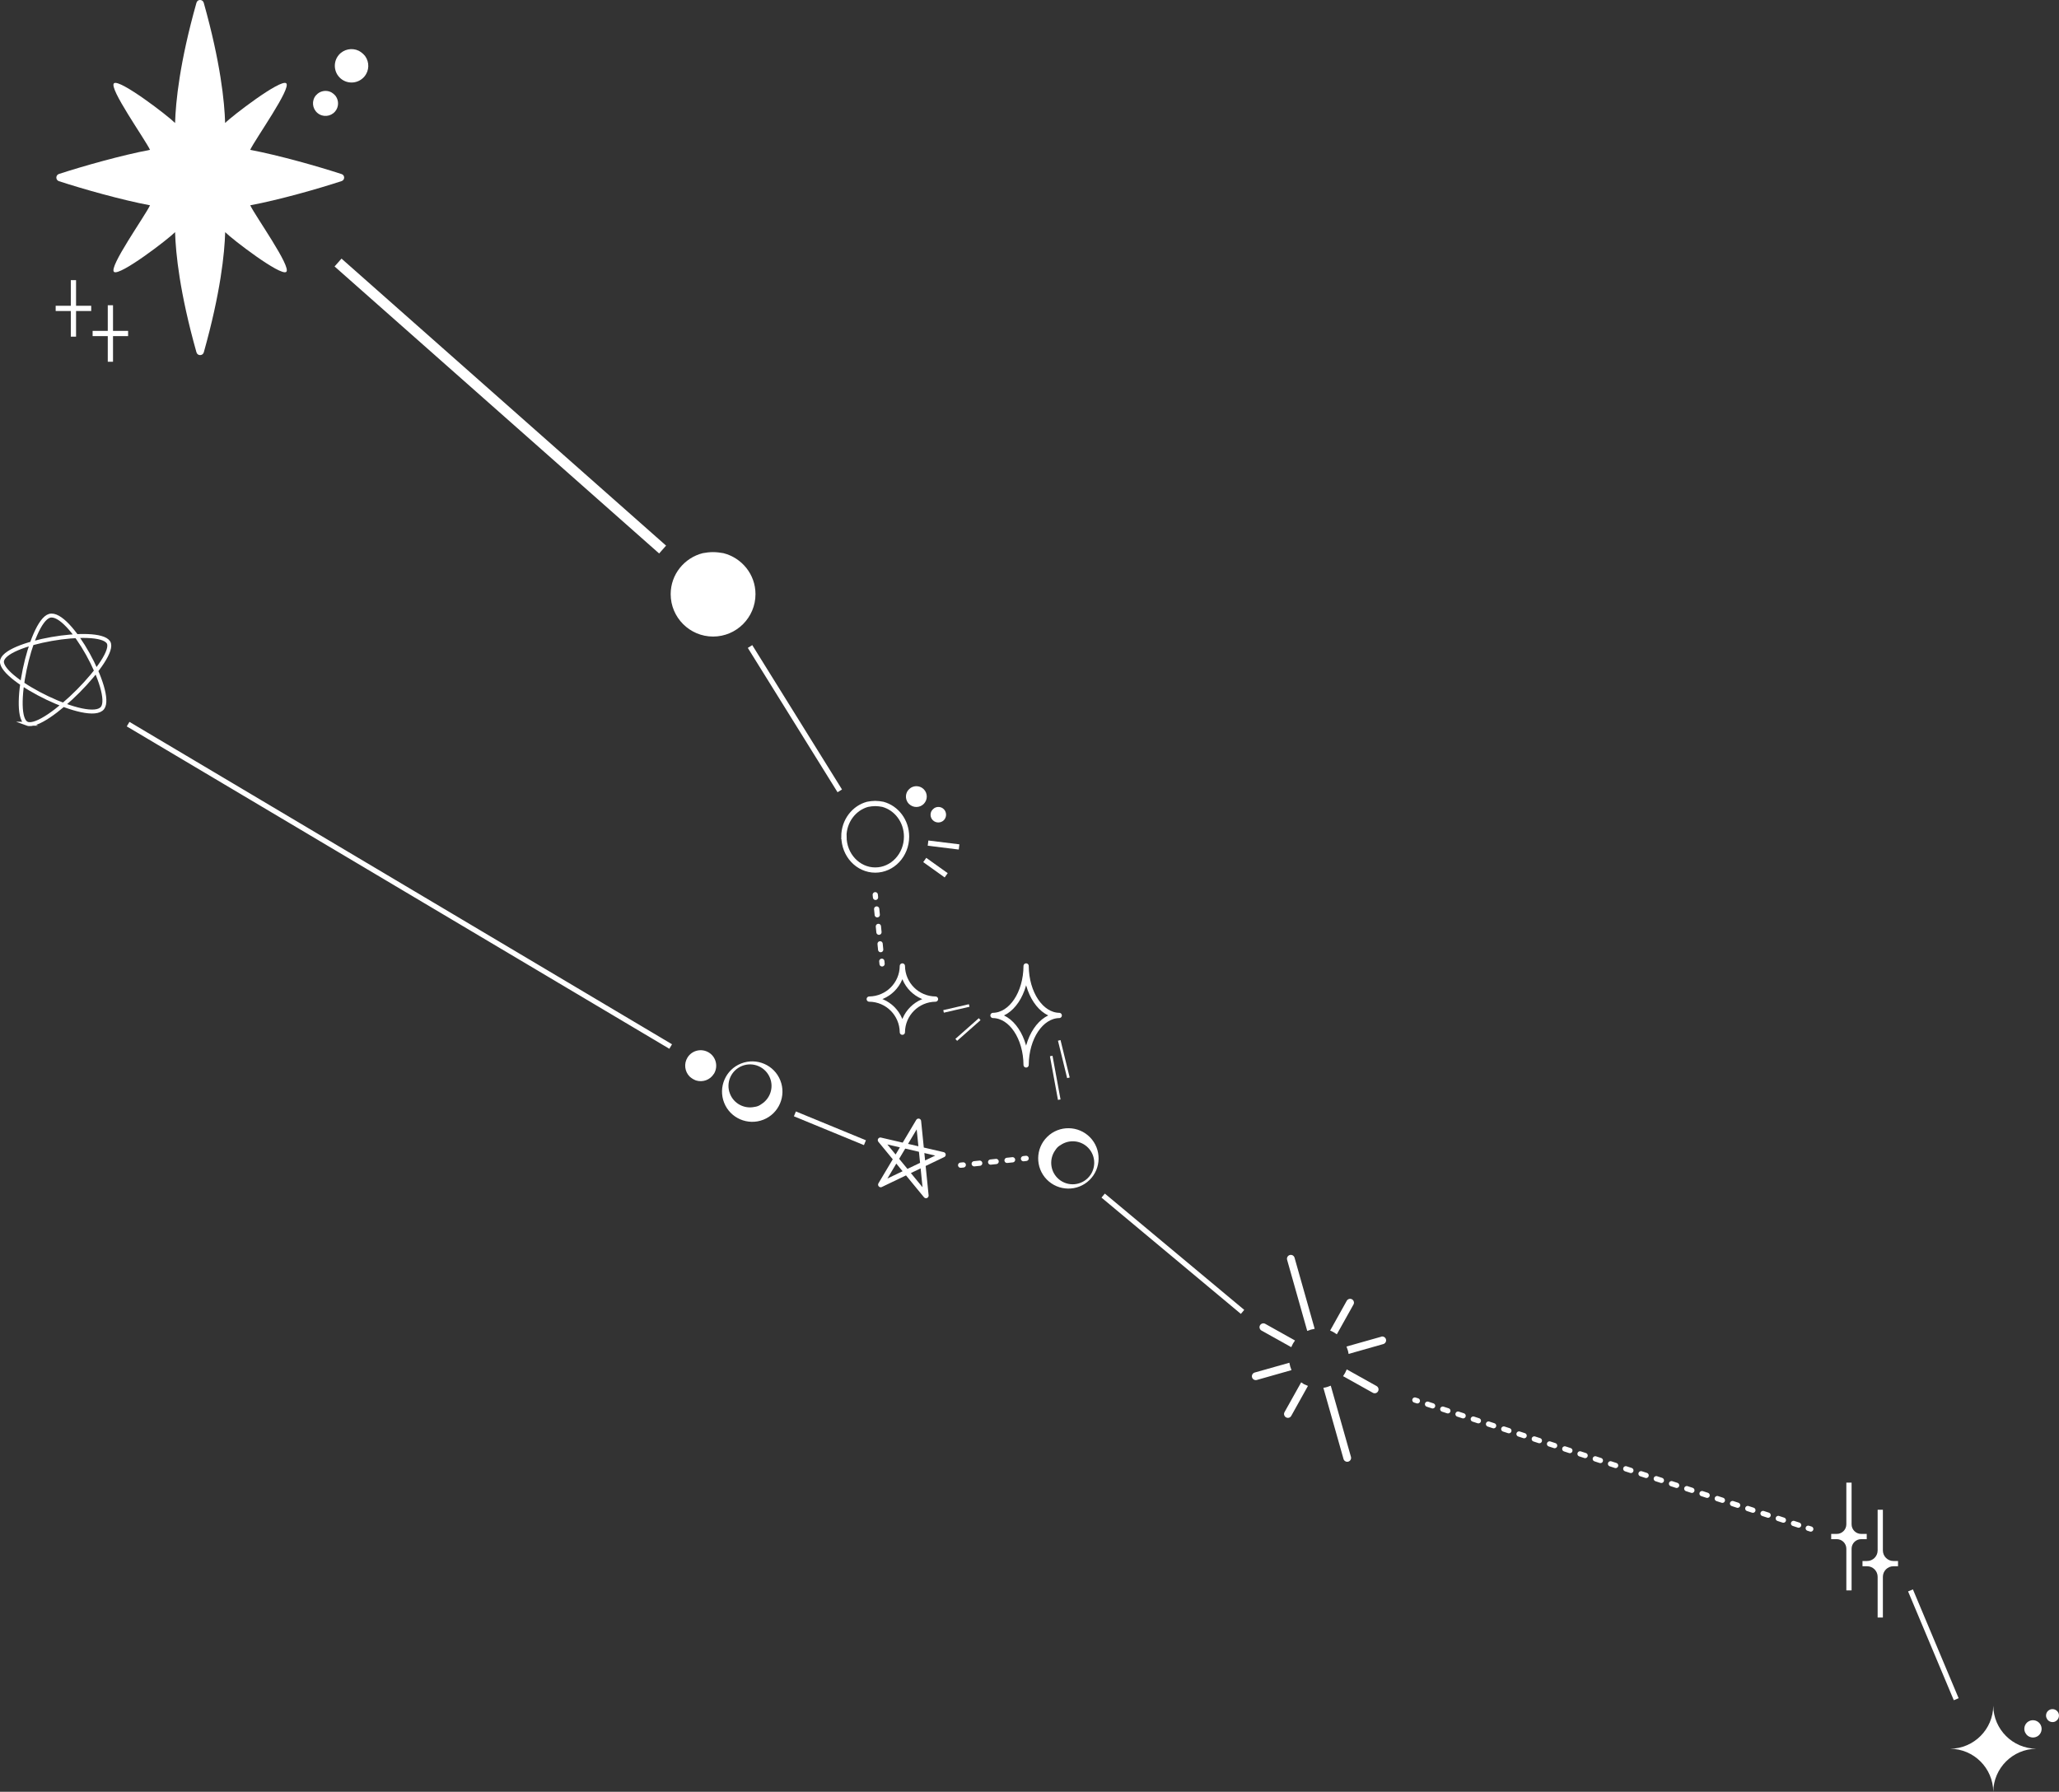 <?xml version="1.0" encoding="UTF-8"?>
<svg id="_레이어_2" data-name="레이어 2" xmlns="http://www.w3.org/2000/svg" viewBox="0 0 392.81 341.86">
  <rect x="0" y="0" width="392.81" height="341.86" fill="#333333" stroke="none"/>
  <defs>
    <style>
      .cls-1 {
        stroke-dasharray: 0 0 1.02 2.04;
      }

      .cls-1, .cls-2, .cls-3, .cls-4, .cls-5, .cls-6, .cls-7, .cls-8, .cls-9 {
        fill: none;
        stroke: #fff;
      }

      .cls-1, .cls-3, .cls-4, .cls-5, .cls-6, .cls-7, .cls-8, .cls-9 {
        stroke-miterlimit: 10;
      }

      .cls-1, .cls-3, .cls-5, .cls-8 {
        stroke-linecap: round;
      }

      .cls-2 {
        stroke-linejoin: round;
      }

      .cls-4 {
        stroke-width: .75px;
      }

      .cls-5 {
        stroke-dasharray: 0 0 1.11 2.23;
      }

      .cls-6 {
        stroke-width: 2px;
      }

      .cls-8 {
        stroke-dasharray: 0 0 1.05 2.1;
      }

      .cls-10 {
        fill: #fff;
        stroke-width: 0px;
      }

      .cls-9 {
        stroke-width: .5px;
      }
    </style>
  </defs>
  <g id="_레이어_2-2" data-name="레이어 2">
    <g>
      <path class="cls-10" d="m388.48,333.65c-4.51-.05-8.16-3.69-8.21-8.21h0s0,0,0,0c-.05,4.51-3.69,8.16-8.21,8.21h0s0,0,0,0c4.51.05,8.16,3.69,8.21,8.21h0s0,0,0,0c.05-4.51,3.69-8.16,8.21-8.21h0s0,0,0,0Z"/>
      <path class="cls-2" d="m178.47,190.62c-3.48-.03-6.28-2.84-6.32-6.32h0s0,0,0,0c-.03,3.48-2.84,6.28-6.32,6.32h0s0,0,0,0c3.48.03,6.28,2.84,6.32,6.32h0s0,0,0,0c.03-3.48,2.84-6.28,6.32-6.32h0s0,0,0,0Z"/>
      <path class="cls-2" d="m202.08,193.74c-3.48-.05-6.28-4.25-6.32-9.44h0s0,0,0,0c-.03,5.19-2.84,9.39-6.32,9.44h0s0,0,0,0c3.48.05,6.28,4.25,6.32,9.44h0s0,0,0,0c.03-5.19,2.84-9.39,6.32-9.44h0s0,0,0,0Z"/>
      <path class="cls-10" d="m64.62,10.5c-1.13,1.35-.95,3.37.4,4.5s3.37.95,4.5-.4c.96-1.14.97-2.76.13-3.91-.17-.2-.34-.39-.55-.56s-.42-.31-.65-.44c-1.28-.62-2.87-.33-3.83.81Z"/>
      <path class="cls-10" d="m127.95,113.36c0,4.46,3.63,8.09,8.09,8.09s8.09-3.63,8.09-8.09c0-3.78-2.61-6.93-6.12-7.82-.64-.11-1.3-.2-1.97-.2s-1.33.08-1.97.2c-3.51.89-6.12,4.04-6.12,7.82Z"/>
      <path class="cls-7" d="m161.01,159.62c0,3.52,2.68,6.38,5.97,6.38s5.97-2.86,5.97-6.38c0-2.98-1.93-5.46-4.52-6.16-.47-.09-.96-.16-1.46-.16s-.98.07-1.46.16c-2.59.7-4.52,3.19-4.52,6.16Z"/>
      <path class="cls-10" d="m60.27,18.19c-.85,1.01-.71,2.52.3,3.37s2.52.71,3.37-.3c.72-.86.72-2.07.1-2.93-.12-.15-.26-.29-.41-.42s-.32-.23-.48-.33c-.96-.46-2.15-.25-2.87.61Z"/>
      <path class="cls-10" d="m173.42,153.39c.78.77,2.04.77,2.81-.01s.77-2.04-.01-2.81c-.66-.65-1.66-.74-2.42-.29-.13.09-.26.19-.38.31s-.22.25-.31.38c-.45.76-.35,1.76.3,2.42Z"/>
      <path class="cls-10" d="m177.96,156.49c.58.58,1.53.57,2.1,0s.57-1.53,0-2.1c-.49-.49-1.24-.56-1.81-.21-.1.07-.19.14-.28.23s-.16.18-.23.28c-.34.57-.27,1.32.23,1.81Z"/>
      <path class="cls-10" d="m388.64,331.31c.8-.44,1.09-1.45.65-2.25s-1.45-1.09-2.25-.65c-.67.37-.98,1.15-.79,1.87.04.13.09.25.16.37s.15.23.23.33c.5.54,1.33.69,2,.32Z"/>
      <path class="cls-10" d="m392.17,328.4c.6-.33.81-1.09.48-1.68s-1.09-.81-1.68-.48c-.51.28-.73.86-.59,1.4.03.09.07.19.12.28s.11.17.17.25c.38.4.99.52,1.5.24Z"/>
      <path class="cls-10" d="m136.19,204.9c.86-1.39.44-3.22-.95-4.08s-3.22-.44-4.08.95c-.73,1.17-.53,2.66.39,3.61.18.16.36.31.57.44s.43.23.65.32c1.26.4,2.68-.07,3.41-1.25Z"/>
      <path class="cls-10" d="m145.64,213.63c2.96-1.17,4.4-4.53,3.23-7.49-1.17-2.96-4.53-4.4-7.49-3.23-2.96,1.17-4.4,4.53-3.23,7.49s4.53,4.4,7.49,3.23Zm-4.07-10.26c2.11-.84,4.49.19,5.33,2.3.75,1.88,0,3.97-1.66,5-.19.14-.4.27-.63.36s-.47.14-.71.17c-1.91.39-3.89-.62-4.63-2.5-.84-2.11.19-4.49,2.3-5.33Z"/>
      <path class="cls-10" d="m199.8,216.89c-2.28,2.22-2.32,5.88-.1,8.15s5.88,2.32,8.15.1c2.28-2.22,2.32-5.88.1-8.15s-5.88-2.32-8.15-.1Zm7.71,7.9c-1.62,1.58-4.22,1.55-5.8-.07-1.41-1.45-1.53-3.66-.4-5.25.13-.2.27-.4.45-.58s.38-.31.59-.43c1.61-1.1,3.83-.92,5.24.52,1.58,1.62,1.55,4.22-.07,5.8Z"/>
      <path class="cls-10" d="m65.16,33.21c-4.67-1.52-11.96-3.58-17.43-4.62.97-2.07,7.97-11.87,6.86-12.71-1.09-.83-10.37,6.28-11.64,7.59-.12-4.06-.88-11.57-4.08-22.94-.2-.71-1.2-.71-1.39,0-3.21,11.37-3.96,18.88-4.08,22.94-1.27-1.31-10.54-8.42-11.64-7.59-1.11.84,5.89,10.65,6.86,12.71-5.44,1.03-12.7,3.08-17.37,4.6-.67.22-.67,1.16,0,1.38,4.67,1.52,11.92,3.57,17.37,4.6-.97,2.07-7.97,11.87-6.86,12.71,1.09.83,10.37-6.28,11.64-7.59.12,4.06.88,11.57,4.08,22.93.2.71,1.2.71,1.4,0,3.2-11.37,3.96-18.87,4.08-22.93,1.27,1.31,10.54,8.42,11.64,7.59,1.11-.84-5.89-10.65-6.86-12.71,5.47-1.03,12.76-3.09,17.43-4.62.65-.21.65-1.13,0-1.34Z"/>
      <line class="cls-7" x1="14.01" y1="64.23" x2="14.01" y2="53.45"/>
      <line class="cls-7" x1="10.62" y1="58.84" x2="17.4" y2="58.84"/>
      <line class="cls-7" x1="21.06" y1="69.02" x2="21.06" y2="58.24"/>
      <line class="cls-7" x1="17.67" y1="63.63" x2="24.44" y2="63.63"/>
      <path class="cls-10" d="m356.13,292.66h-1.06c-1.01,0-1.83-.82-1.83-1.83v-7.95h-1v7.95c0,1.01-.82,1.83-1.83,1.83h-1.06v1h1.06c1.01,0,1.83.82,1.83,1.83v7.95h1v-7.95c0-1.01.82-1.83,1.83-1.83h1.06v-1Z"/>
      <path class="cls-10" d="m362.1,297.83h-.87c-1.12,0-2.02-.9-2.02-2.02v-7.76h-1v7.76c0,1.12-.9,2.02-2.02,2.02h-.87v1h.87c1.12,0,2.02.9,2.02,2.02v7.76h1v-7.76c0-1.12.9-2.02,2.02-2.02h.87v-1Z"/>
      <line class="cls-6" x1="64.49" y1="50.09" x2="126.41" y2="104.85"/>
      <line class="cls-7" x1="143.09" y1="123.35" x2="160.21" y2="150.89"/>
      <line class="cls-7" x1="177.05" y1="160.86" x2="182.97" y2="161.59"/>
      <line class="cls-7" x1="176.42" y1="164.08" x2="180.51" y2="167"/>
      <line class="cls-9" x1="186.9" y1="194.45" x2="182.43" y2="198.4"/>
      <line class="cls-9" x1="184.9" y1="191.84" x2="180.01" y2="192.97"/>
      <g>
        <line class="cls-3" x1="166.98" y1="170.71" x2="167.03" y2="171.21"/>
        <line class="cls-5" x1="167.25" y1="173.43" x2="168.12" y2="182.29"/>
        <line class="cls-3" x1="168.23" y1="183.4" x2="168.28" y2="183.9"/>
      </g>
      <path class="cls-4" d="m5.18,138.08c-3.26-1.2.58-19.49,4.26-20.58,3.82-1.13,12.31,14.7,10.12,17.57-2.4,3.14-19.31-5.28-19.19-8.84.13-3.59,18.32-6.68,20.31-3.69,1.86,2.79-12.02,16.83-15.51,15.54Z"/>
      <line class="cls-7" x1="24.44" y1="138.16" x2="127.95" y2="199.67"/>
      <line class="cls-7" x1="151.65" y1="212.52" x2="165.01" y2="218.02"/>
      <polygon class="cls-2" points="175.23 213.92 168.02 226.02 179.92 220.31 167.96 217.53 176.66 228.11 175.23 213.92"/>
      <g>
        <line class="cls-3" x1="183.27" y1="222.31" x2="183.77" y2="222.26"/>
        <line class="cls-8" x1="185.86" y1="222.04" x2="194.22" y2="221.17"/>
        <line class="cls-3" x1="195.26" y1="221.07" x2="195.76" y2="221.01"/>
      </g>
      <line class="cls-9" x1="200.55" y1="201.48" x2="202.08" y2="209.81"/>
      <line class="cls-9" x1="202.08" y1="198.5" x2="203.83" y2="205.64"/>
      <line class="cls-7" x1="210.46" y1="228.11" x2="237.05" y2="250.3"/>
      <g>
        <path class="cls-10" d="m247.06,255.76l-5.68-3.18c-.35-.2-.8-.07-1,.28s-.07.8.28,1l5.68,3.17c.19-.46.43-.89.72-1.28Z"/>
        <path class="cls-10" d="m250.81,253.53l-3.84-13.57c-.11-.39-.52-.62-.91-.51s-.62.52-.51.91l3.84,13.57c.45-.19.92-.32,1.41-.4Z"/>
        <path class="cls-10" d="m263.5,255.04l-6.62,1.87c.19.45.33.92.4,1.41l6.62-1.88c.39-.11.62-.52.51-.91s-.52-.62-.91-.51Z"/>
        <path class="cls-10" d="m255.03,254.59l3.18-5.69c.2-.35.07-.8-.28-1s-.8-.07-1,.28l-3.17,5.68c.47.19.89.43,1.28.72Z"/>
        <path class="cls-10" d="m256.22,262.56l5.68,3.17c.18.1.38.12.56.07s.34-.17.44-.35c.2-.35.07-.8-.28-1l-5.69-3.18c-.19.47-.42.9-.7,1.29Z"/>
        <path class="cls-10" d="m245.99,260l-6.62,1.87c-.39.11-.62.52-.51.91s.52.62.91.51l6.62-1.88c-.19-.45-.33-.92-.41-1.41Z"/>
        <path class="cls-10" d="m252.47,264.79l3.84,13.57c.11.39.52.62.91.51s.62-.52.51-.91l-3.85-13.58c-.45.19-.92.34-1.41.41Z"/>
        <path class="cls-10" d="m248.24,263.73l-3.18,5.69c-.2.35-.07.8.28,1,.18.1.38.12.56.07s.34-.17.44-.35l3.19-5.72c-.26-.1-.52-.21-.77-.33-.18-.11-.36-.23-.53-.35Z"/>
      </g>
      <g>
        <line class="cls-3" x1="269.93" y1="267.12" x2="270.4" y2="267.27"/>
        <line class="cls-1" x1="272.34" y1="267.91" x2="344" y2="291.26"/>
        <line class="cls-3" x1="344.97" y1="291.58" x2="345.45" y2="291.73"/>
      </g>
      <line class="cls-7" x1="364.48" y1="303.44" x2="373.2" y2="324.2"/>
    </g>
  </g>
</svg>
